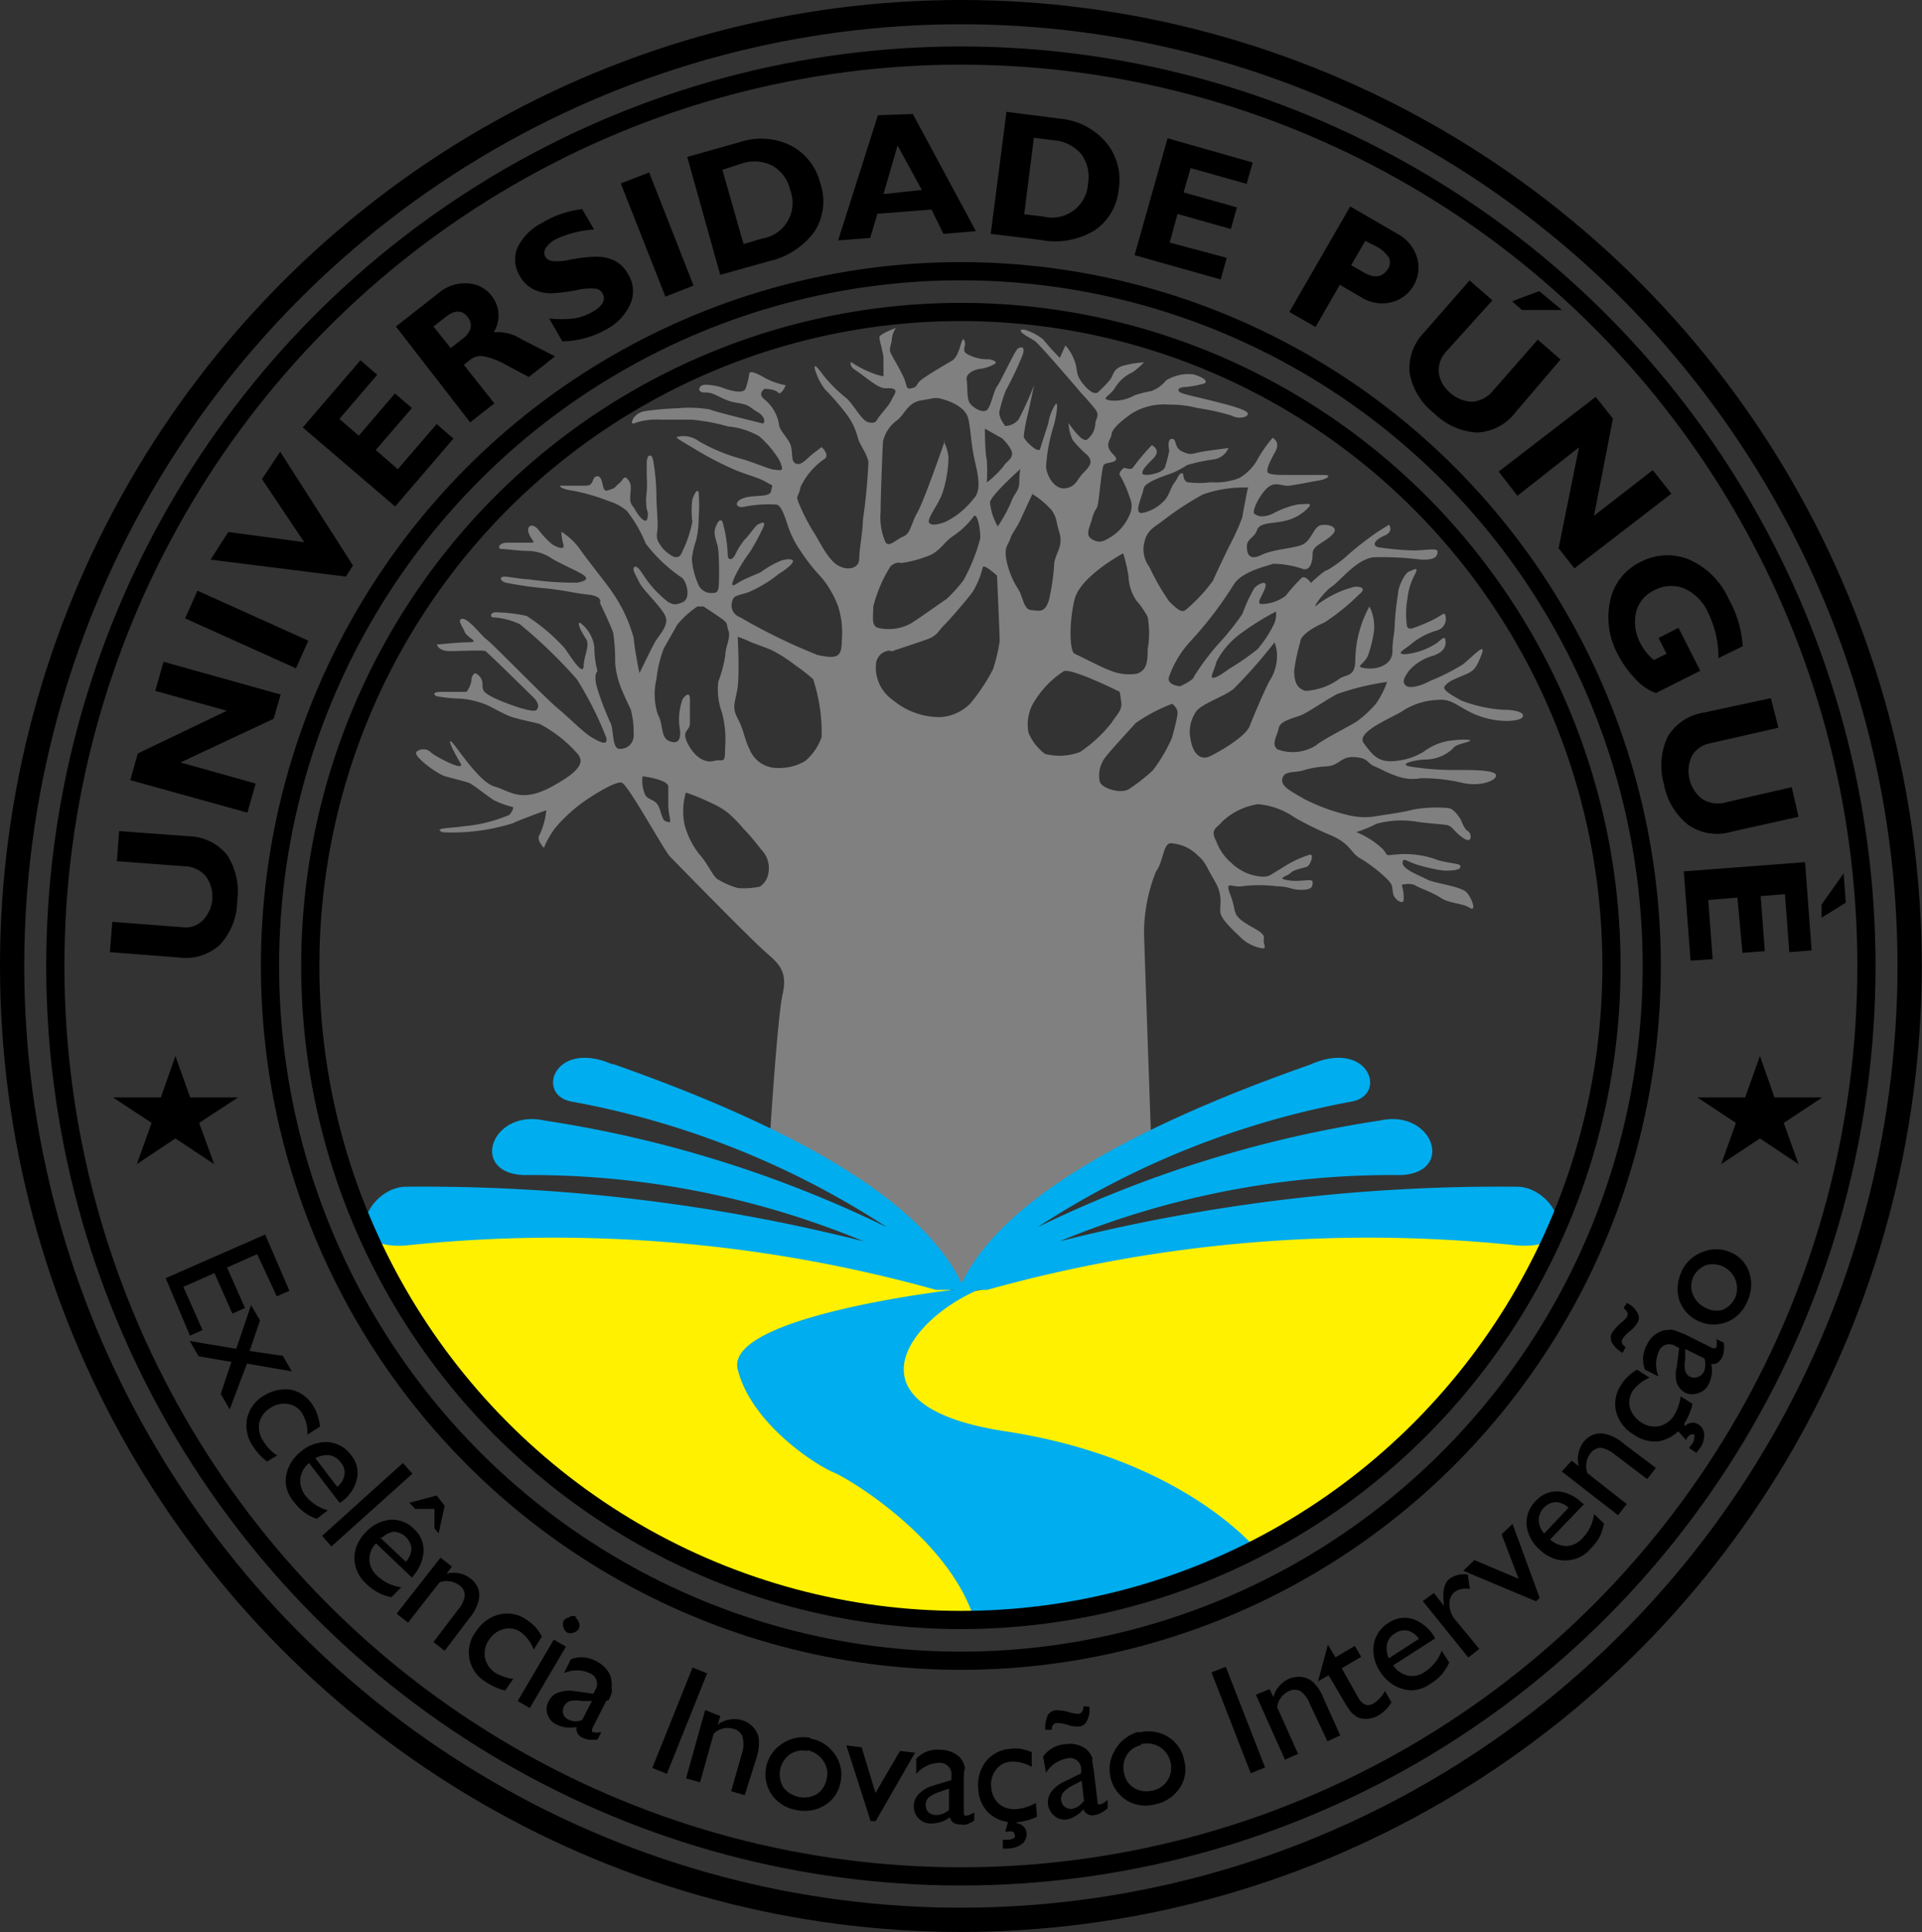 <svg xmlns="http://www.w3.org/2000/svg" viewBox="0 0 79.23 79.65"><rect x="0" y="0" width="79.23" height="79.65" fill="#333333" stroke="none"/><title>UNIVERSIDADE DE PUNGUE</title><g id="eaccd32f-c051-4acc-9fd6-bf0ad008c88a" data-name="Layer 2"><g id="b6680b29-8d5e-447d-9ac4-de7db70de806" data-name="Layer 1"><path d="M15.08,50.72,18.5,50,32,50.94l7,1.87.62.27,1.23-.25,9.19-2.41,14.18,0a26.76,26.76,0,0,1-49.18.26Z" style="fill:#fff100;fill-rule:evenodd"/><path d="M15.08,50.72,18.5,50,32,50.94l7,1.87.62.27,1.23-.25,9.19-2.41,14.18,0a26.76,26.76,0,0,1-49.18.26Z" style="fill:none;stroke:#231f20;stroke-miterlimit:2.613;stroke-width:0.5px"/><path d="M26.49,32s1.06.13,1.06.43v.76c0,.42.17.76,0,.7s-.19,0-.34-.49-.41-.36-.6-.61a1.36,1.36,0,0,1-.12-.79m1.78.68A2.76,2.76,0,0,0,28.22,34a3.4,3.4,0,0,0,.62,1.23c.3.32.53.85.72,1a3.27,3.27,0,0,0,.87.38,3.33,3.33,0,0,0,.89-.06.79.79,0,0,0,.34-.49,1.09,1.09,0,0,0-.3-1.06,9.33,9.33,0,0,0-.74-.87A5.46,5.46,0,0,0,30,33.5a3.41,3.41,0,0,0-.75-.43A8.44,8.44,0,0,0,28.27,32.67ZM28.75,25a3.9,3.9,0,0,0-.84.76c-.15.28-.45.79-.56,1A5.2,5.2,0,0,0,27.06,28a2.7,2.7,0,0,0,.06,1.46c.23.4.11.93.45,1.08s.51,0,.46-.45a2.45,2.45,0,0,1,.11-1.27c.17-.23.3-.27.3,0s0,.68,0,1-.36.28-.1.81.68.84,1.08.74.47.17.47-.53a4.31,4.31,0,0,0-.13-1.47,2.75,2.75,0,0,1-.15-1.27A5.18,5.18,0,0,0,29.9,27c0-.32.23-.72.13-1s0-.29-.26-.48S29,25,29,25Zm1.66,1.21s.08,1.48,0,2.1-.27.8,0,1.31.25.78.49,1.27a1.22,1.22,0,0,0,1,.76,2.16,2.16,0,0,0,1.28-.27,2.24,2.24,0,0,0,.69-1A7.09,7.09,0,0,0,33.52,28a6.13,6.13,0,0,0-.7-.55,6.78,6.78,0,0,0-.91-.6c-.34-.17-.76-.29-1-.4A4.58,4.58,0,0,0,30.41,26.25Zm6.31.61a.6.6,0,0,0-.61.55,1.63,1.63,0,0,0,.7,1.49,3,3,0,0,0,2,.7A1.92,1.92,0,0,0,40,29a8.07,8.07,0,0,0,.93-1.4,6.71,6.71,0,0,0,.28-1.18c0-.24-.11-2.69-.11-2.69s-.55-.51-.59-.34a3.49,3.49,0,0,1-.41,1c-.21.3-1,1.21-1.2,1.4s-.26.41-.64.55S36.72,26.86,36.72,26.86Zm0-3.49A5.72,5.72,0,0,0,36,25c0,.43-.1.83.23.89a1.92,1.92,0,0,0,1.32-.19c.4-.25,1.21-.84,1.46-1a5.91,5.91,0,0,0,.7-.77,7.39,7.39,0,0,0,.7-1.74c0-.5-.15-1.1-.28-.89a3.48,3.48,0,0,1-.89.83c-.4.3-.53.66-1.1.83a4.4,4.4,0,0,1-1,.25C36.91,23.13,36.68,23.37,36.68,23.37Zm2.23-5.16s-.85,2.46-1.13,2.95-.27.87-.59,1-.64.53-.76.15a2.51,2.51,0,0,1-.17-1.15c0-.59.08-2.65.1-2.92a1.48,1.48,0,0,1,.6-.89c.31-.26.42-.72,1-.81s.55-.15,1,0,.82.4.91.74.12,1,.23,1.55.38,1.38,0,1.76A3.34,3.34,0,0,1,39,21.5c-.4.17-.79.19-.7-.09s.38-.63.55-1.08a5.09,5.09,0,0,0,.25-1.48A1.84,1.84,0,0,0,38.91,18.21Zm1.65-.5s0,1,.08,1.29a8,8,0,0,1,0,.93,4.29,4.29,0,0,0,.68-.66c.12-.21.36-.29.36-.53s-.41-.63-.41-.63Zm1.5,1.63s-1.22,1.08-1.29,1.4a2.42,2.42,0,0,0,.32,1,6.1,6.1,0,0,0,.55-1c.13-.38.32-.43.34-.81A2.93,2.93,0,0,1,42.06,19.34Zm.49,1s-.36.76-.51,1.1-.36.57-.44.82-.23.3-.17.77a3.49,3.49,0,0,0,.51,1.31c.19.28.21.83.53.85s.57.15.74-.45a9.18,9.18,0,0,0,.21-1.5c.06-.4.38-.7.21-1.25s-.08-.55-.31-.91A3.74,3.74,0,0,0,42.55,20.36Zm8.88-.2a5.1,5.1,0,0,0-1.88.28,12.8,12.8,0,0,0-1.7,1.12c-.3.22-.59.36-.7.79a1.21,1.21,0,0,0,.19,1.08,9.29,9.29,0,0,0,.83,1.44c.34.32.51.47.68.32A6.63,6.63,0,0,0,50,23.94c.15-.34.51-1.1.68-1.44a9.75,9.75,0,0,0,.53-1.17C51.26,21,51.43,20.16,51.43,20.16ZM46.3,22.81s-1.76.94-2,1.89-.21,2.16,0,2.25,1.25.63,1.44.68a2,2,0,0,0,1.13.14c.42-.14.44-.53.44-1a3.9,3.9,0,0,0,0-1.34,3.63,3.63,0,0,0-.47-.68,1.87,1.87,0,0,1-.32-1A6.56,6.56,0,0,0,46.3,22.81Zm-.14,5.71s-2-1-2.31-.85a3.92,3.92,0,0,0-1.3,1.4,1.79,1.79,0,0,0-.15,1.14,2.1,2.1,0,0,0,.68.87A2.42,2.42,0,0,0,44.52,31a5.61,5.61,0,0,0,1.32-1.23c.15-.27.44-.48.38-.84Zm2.14.5a6.89,6.89,0,0,0-1.49.79c-.23.27-1.14,1.23-1.31,1.5a1.24,1.24,0,0,0-.17.89c.06.3.85.53,1.19.34a7.52,7.52,0,0,0,1-.78,6.33,6.33,0,0,0,.79-1.34s.21-.74.23-1S48.3,29,48.3,29Zm4.3-3.81a10.75,10.75,0,0,0-1.46.91,3.32,3.32,0,0,0-1,1.17c-.08.36-.29.65-.13.65s.49-.25.68-.38a10.24,10.24,0,0,0,1.15-.8,4.87,4.87,0,0,0,.7-1.08A1.07,1.07,0,0,0,52.6,25.21Zm-.06,1.27a21,21,0,0,1-1.68,1.91c-.44.36-1.4.63-1.59,1a1.47,1.47,0,0,0-.19,1.1c.09.53.38.89.81.68s1.46-.81,1.63-1.25.57-1.38.8-1.83a1.87,1.87,0,0,0,.32-1A1.48,1.48,0,0,0,52.54,26.48Zm4.64,1.63a10.47,10.47,0,0,0-2.08.51c-.51.28-1.14.72-1.44.85s-.89.23-.95.55-.32.66-.05.87a1.8,1.8,0,0,0,1.57-.15c.32-.27,1.25-.72,1.7-1a4.73,4.73,0,0,0,.8-.74A3.81,3.81,0,0,0,57.18,28.11ZM31.75,46.67s.3-4.75.51-5.68-.12-1.24-.71-1.75-3.67-3.66-3.93-3.93-1.74-3-2-3.05-1.11.48-1.49.74a6.39,6.39,0,0,0-1.25,1.14,3.85,3.85,0,0,0-.46.81s-.34-.34-.17-.55a3.1,3.1,0,0,0,.27-1s-1.19.43-1.36.53a8.4,8.4,0,0,1-2.9.38c-.49-.19.42-.17.85-.25A6.06,6.06,0,0,0,21,33.59c.19-.23.15-.32.15-.32a3.65,3.65,0,0,1-.8-.29c-.24-.15-.85-.64-1-.7s-.68-.19-1-.28-1.32-.82-1.19-1a.44.44,0,0,1,.59,0c.07.12,1.47.87,1.23.46s-.55-1-.38-.89,1.12,1.66,1.78,1.85,1.1.7,2.38,0,1.33-1.06,1-1.4a5.43,5.43,0,0,0-1.52-1.18c-.44-.11-.81-.18-1.13-.28s-.88-.44-1.07-.51A3.56,3.56,0,0,0,19,28.8a6.06,6.06,0,0,1-1-.1c-.13-.05-.19-.19.23-.18l1,0a1.06,1.06,0,0,0,.2-.44c0-.17.09-.38.22-.3a.5.5,0,0,1,.24.46c0,.24.07.3.34.46s1.71.73,1.88.57,0-.4-.1-.5-1.91-1.88-2-1.93-1,0-1.47,0-.53-.27-.53-.27.92-.09,1.17-.09.45,0,.28-.13-.28-.21-.32-.34-.34-.5-.07-.5.81.74,1,.86,2.38,2.38,2.91,2.82,1.06,1,1.42,1.21.67.36.59,0A14.39,14.39,0,0,0,23.78,28a20.31,20.31,0,0,0-2.35-2.27,3,3,0,0,0-1.1-.28c-.13,0-.13-.21.1-.21a6.6,6.6,0,0,1,1.28.15,7.93,7.93,0,0,1,1.56,1.32c.26.36.77,1.2.79.74s.27-.85.1-1.11-.4-.67-.25-.67a1.48,1.48,0,0,1,.59,1,4,4,0,0,0,.13,1s-.19.13,0,.74a12.54,12.54,0,0,0,.53,1.38c.15.23.05,1.08.38,1.08a.55.55,0,0,0,.58-.61A3.57,3.57,0,0,0,26,29.24c-.11-.22-.34-.72-.4-.89a3.45,3.45,0,0,1-.24-1,8.38,8.38,0,0,0-.08-1.25c-.06-.23-.55-1.25-.55-1.25s.15-.27-.49-.34-.7-.13-1.67-.25a14.8,14.8,0,0,1-1.72-.24c-.26-.08-.26-.25-.06-.25s.72.11,1,.11a13.22,13.22,0,0,0,2,.14c.43-.08.45-.19.24-.33s-1-.49-1.27-.66a1.82,1.82,0,0,0-1-.32c-.4,0-.89-.08-1.08-.08s-.13-.26.23-.26h1c.19,0,0-.1-.11-.38s.11-.47.38-.17a4,4,0,0,0,.57.61c.2.13.56.28.47,0a2.34,2.34,0,0,1-.08-.51,2.74,2.74,0,0,1,.74.68c.29.43,1.21,1.57,1.35,1.8a6.05,6.05,0,0,1,.89,1.89c.05.57.24,1.46.24,1.46s.44-.91.61-1.23.64-.74.45-1.14S26.5,24.32,26.35,24s-.32-.55-.19-.63.34.32.51.55a4.54,4.54,0,0,0,.89.91c.17.06.21.15.57,0s.19-.81,0-1a6.35,6.35,0,0,1-1.51-1.42,5.53,5.53,0,0,0-.78-1.35,2,2,0,0,0-.74-.4,8.22,8.22,0,0,0-1.47-.43c-.57-.08-.55-.21-.55-.21s.83,0,1.06,0,.26-.11.32-.26.29-.25.37.16.16.31.36.25.17-.12.33-.24.19-.37.36-.17.12.36.1.7.09.35.21.57.38.53.47.41a.55.55,0,0,0,0-.45,2.41,2.41,0,0,1,0-.71,4.44,4.44,0,0,0,0-.63c0-.23,0-.46,0-.59s.05-.28.12-.28.12,0,.17.35a9.1,9.1,0,0,1,.11,1.29c0,.39.05.9.05,1.24s-.11.48.08.76a1.25,1.25,0,0,0,.4.42c.18.15.43.22.53-.09a4.9,4.9,0,0,0,.42-1.24,3.44,3.44,0,0,1,0-.91c.07-.23.21-.48.26-.3a6.85,6.85,0,0,1,0,1.06,3.69,3.69,0,0,1-.11.93,3.72,3.72,0,0,0-.17.74,3,3,0,0,0,.24,1,.59.59,0,0,0,.66.41c.21,0,.21-.2.22-.55s0-1.19-.06-1.4-.17-.5-.1-.7.18-.45.3-.29A5.72,5.72,0,0,1,30,22.88c0,.19.15.26.3,0a3,3,0,0,1,.4-.64c.16-.14.45-.59.56-.63s.3-.16.22.09a8.81,8.81,0,0,1-.57,1.06,6.74,6.74,0,0,0-.54.85c-.17.34-.31.66,0,.45s.77-.36,1-.48a4,4,0,0,1,.83-.47c.32-.1.54-.06.48.06s-.23.27-.58.49a5.23,5.23,0,0,1-1.24.75c-.51.17-.63.12-.69.43a.51.51,0,0,0,.33.6A24,24,0,0,0,33.7,27c.81.17,1,.1,1-.6A3.49,3.49,0,0,0,34.55,25a4,4,0,0,0-.7-1.21A7.59,7.59,0,0,1,33,22.71a4,4,0,0,1-.53-1.06c-.14-.43-.27-.81-.46-.85a5,5,0,0,0-1.32.09c-.4.08-.44-.24,0-.37s1.06,0,1.1-.29.15-.15-.21-.36-.91-.32-1.44-.57a13.87,13.87,0,0,1-1.5-.79c-.62-.38-.87-.49-.68-.51a1.05,1.05,0,0,1,.85.19,7.45,7.45,0,0,0,1.8.74c.34.09,1.16.43,1.29.43s.34.08.34-.06a1.22,1.22,0,0,0-.23-.51,4,4,0,0,0-.72-.81,3.12,3.12,0,0,0-1.28-.4,8.06,8.06,0,0,0-1.5-.28c-.7,0-.74,0-1.29,0a2.69,2.69,0,0,0-1.08.15c-.2.08-.05-.38.38-.49a11.16,11.16,0,0,1,1.42-.13,5,5,0,0,1,1.33.05c.13.08,2,.53,2.14.57s.17-.26-.19-.47-.29-.29-.87-.38-.89-.44-1.27-.42-.3-.32,0-.32a2.34,2.34,0,0,1,.83.17c.4.13.74.17.82,0a2.69,2.69,0,0,0,.15-.59c0-.17.21-.11.62.12a2.88,2.88,0,0,0,.89.32s-.19.45-.32.3-.55-.15-.55-.15-.32.19,0,.44a1.68,1.68,0,0,1,.59,1c0,.28.4.59.49.91s0,.62.19.72.36-.08.55-.25.53-.42.53-.42.34.31.13.48A2.9,2.9,0,0,0,33,20.08c-.08.44-.21.3-.08.64a8,8,0,0,0,.61,1.2c.24.36.58,1.13,1,1.38s.89.13.89-.27.15-1.13.15-1.59a23.91,23.91,0,0,0,.23-2.4c-.08-.38-.34-.66-.44-1a2.69,2.69,0,0,0-.49-1c-.27-.36-.66-.79-.87-1a2.53,2.53,0,0,1-.42-.87c0-.19.13,0,.44.4a6.46,6.46,0,0,0,.85.83c.28.21.64.93.91,1s.32,0,.41-.15.44-.51.55-.74.29-.43.06-.49-.34.08-.74-.19-.55-.41-.81-.58-.17-.33-.17-.33a3.68,3.68,0,0,0,.79.42,2.14,2.14,0,0,0,.55.17v-.74c0-.19-.17-.74-.17-.87s.68-.38.68-.38a1,1,0,0,0-.17.51c-.07.38-.13.36,0,.61s.25.42.46.85.09.59.38.51.09-.15.47-.41.81-.51,1.17-.72.38-1.08.51-.84-.2.44.21.61a1.66,1.66,0,0,0,.76.17c.17,0,.47.11.25.21a1.55,1.55,0,0,1-.61.19c-.4.09-.55.28-.51.47s0,.72.11.91.48.42.68.34.31-.81.46-1,.74-1.5.87-1.57.3-.08.19.26a13.8,13.8,0,0,1-.7,1.48,6,6,0,0,0-.25.81c-.09.27.23.65.23.65a.73.73,0,0,0,.55-.27,13.56,13.56,0,0,0,.64-1.42l-.24,1.12a7.62,7.62,0,0,0-.19,1c0,.15.62.74.68.51s.28-.85.34-1.08a2,2,0,0,1,.3-.77c.13-.1,0,.64-.09.92a7.08,7.08,0,0,0-.31,1.69c.06.45.4.93.8.87s.47-.32.66-.55.57-.47.25-.81a4.76,4.76,0,0,1-.61-.63,1.77,1.77,0,0,1-.17-.7s.55.83.76.68a.86.86,0,0,0,.34-.62c0-.25.21-.36,0-.63s-.59-.68-.59-.68-1.7-2-1.91-2.14-.68-.36-.55-.45.84.28.95.45a8.73,8.73,0,0,0,.64.7l.23-.51a1.93,1.93,0,0,1,.44.85c.07.42.07.4.17.57s.51.68.73.51a5.15,5.15,0,0,0,.46-.47c.21-.21.11-.51.64-.64a4.08,4.08,0,0,1,.8-.12,4.3,4.3,0,0,1-.46.4,1.64,1.64,0,0,0-.72.62c-.22.38-.66.48-.2.55a1.68,1.68,0,0,0,1-.22,5.63,5.63,0,0,1,.68-.17,1.4,1.4,0,0,0,.61-.44,1.78,1.78,0,0,1,1.11-.25c.46.12.63.31.46.38a4.21,4.21,0,0,1-.85.15c-.17,0-.38.16,0,.27s.7.17,1.21.3,1.46.36,1.44.53-.44.21-.65.08a9,9,0,0,0-1.43-.32,4.39,4.39,0,0,0-1.18-.14,2.5,2.5,0,0,0-1.55.38c-.47.34-.78.61-.81.85s-.33.42.07.82-.32.28-.4.45-.19,1.46-.24,1.65-.12.15-.23.55-.3.68,0,.85.44.11.8-.11a2,2,0,0,0,.75-.91.82.82,0,0,0,0-.7,4.44,4.44,0,0,0-.4-.91c-.09-.13.17-.32.17-.32s.29.11.36,0a9.66,9.66,0,0,1,.78-.93s.42.19.06.55-.48.51-.44.63.85,0,.93-.29a6.32,6.32,0,0,0,.17-.66s-.11-.49.11-.49.06.36.44.53.38.07.81,0,1.08-.15,1.08-.15a.78.78,0,0,1-.62.47,7.06,7.06,0,0,0-1.08.23,4.16,4.16,0,0,1-.55.3c-.25.11-1.21.38-1.25.68s-.42,1-.08,1a1.65,1.65,0,0,0,.89-.47c.23-.19.31-.59.46-.78s.17-.36.3-.39,0,.28.25.37a3.55,3.55,0,0,0,.94,0,2.72,2.72,0,0,0,1.18-.17,2,2,0,0,0,.79-.83,5.48,5.48,0,0,1,.59-.83s.34.15.11.57-.36.7-.32.83.42.13,1,.13h1.31c.38,0,.15.17-.21.23s-.89.17-1.19.21-.57-.19-.89.07-.7,1-.55,1.1.34.15.72,0a3.69,3.69,0,0,1,1.08-.4c.32,0,.62-.09.41.14a1.91,1.91,0,0,1-1,.55c-.49.11-1,.05-1.11.37s-.42.36-.42.67.09.6.59.36,1.32-.27,1.68-.42.47-.66.7-.78.91,0,.55.36-.81.44-.81.78-.1.7-.38.64a3.93,3.93,0,0,0-1.25-.22c-.21.09-1.29.3-1.63.87a15.62,15.62,0,0,1-1.78,2.33,4.23,4.23,0,0,0-.87,1.43c-.15.38.45.42.45.42s.57-.26.57-.4a9.8,9.8,0,0,1,1-1.34,10.45,10.45,0,0,0,1-1.25,6.14,6.14,0,0,1,.49-1.06c.17-.19.57-.36.44,0s-.38.64-.15.66a1.68,1.68,0,0,0,1-.34,7.51,7.51,0,0,1,.66-.74c.17-.11.38.21.38.21s.55-.53.68-.53a5.26,5.26,0,0,0,.93-.7,14.22,14.22,0,0,1,1.16-.89l.45-.28s.21.28-.19.45-.57.44-.19.49a12,12,0,0,0,1.38.12c.53,0,1-.12,1,.05s-.08.4-.85.31a12.53,12.53,0,0,0-1.71-.08c-.72,0-1.47,1-1.8,1.21s-.94,1.08-.56.72a4.33,4.33,0,0,1,1.38-.68c.24-.09.68,0,.32.27a9.12,9.12,0,0,1-1.44,1.17c-.4.17-1,.51-1,.81a7.31,7.31,0,0,0-.25,1.18c0,.43.1.74.48.83a2.62,2.62,0,0,0,1.4-.51c.3-.19.64-.06.64-.78A4.74,4.74,0,0,1,56.45,25a1.81,1.81,0,0,1,.19,1,5,5,0,0,1-.24,1c-.14.4-.63.49-.08.55s1.08-.19,1.08-.7.09-.72.09-1.06a12.25,12.25,0,0,1,.14-1.31c0-.28.28-.87.47-.93s.4-.22.23.12a2.71,2.71,0,0,0-.31,1A3.57,3.57,0,0,0,58,25.82c.09.15.15.13.79-.14s.74-.47.78-.34a.49.49,0,0,1-.34.65,3,3,0,0,0-1,.51c-.28.26-.74.45-.32.47a2.88,2.88,0,0,0,1.19-.38c.25-.13.44-.43.48-.22s0,.49-.5.66a2.07,2.07,0,0,0-1,.62c-.19.27-.3.46-.13.61s.66,0,1-.19a8.54,8.54,0,0,0,1.35-.68c.36-.27,1-1,.77-.4s-.32.68-.79.87-.57.25-.72.42.43.45.68.6a5.83,5.83,0,0,0,1.74.38c.47,0,.85.1.8.27s-.57.22-1,.17a3.43,3.43,0,0,1-1.32-.42c-.48-.26-.7-.47-1.18-.43a2.89,2.89,0,0,0-1.42.43c-.36.27-2,.87-1.64,1.36s.58.74,1.11.74A2.74,2.74,0,0,0,58.67,31a2.39,2.39,0,0,1,1-.45c.48-.08,1.06-.08.91,0s-.59.13-.7.32a1.68,1.68,0,0,1-1.1.44c-.41,0-1.25.2-.58.3a11.41,11.41,0,0,0,1.89.13c.62,0,1.46,0,1.57.19s-.55.53-1.38.34a7.35,7.35,0,0,0-1.71-.19,1.9,1.9,0,0,1-1-.09c-.53-.19-.59-.27-.91-.4s-.23-.34-.81-.38-.63.34-1.14.38a4,4,0,0,0-1,.17c-.36.11-.78,0-.85.34s.43.55.89.83a7.94,7.94,0,0,0,1.74.65,2.89,2.89,0,0,0,1.08.09c.4-.07,1.23-.17,1.7-.3a5.5,5.5,0,0,1,1.42-.06c.25,0,.53.48.53.48s.15.41.29.47.22.55-.17.3-.46-.51-.7-.55-.78-.07-1.2-.13a3.86,3.86,0,0,0-1.7.08,4.88,4.88,0,0,1-.83.34A3.55,3.55,0,0,1,57,35c.29.34,0,.25.76.21a3.83,3.83,0,0,1,1.55.26c.72.17.91.12.89.27s-.45.15-.66.15a6.13,6.13,0,0,1-1-.21c-.51-.13-.72-.38-.72-.11s.68.51,1,.68,1.42.28,1.65.55.4.81.11.62-.83-.17-1.19-.41-.89-.4-1.08-.53a.85.85,0,0,0-.53,0,1.58,1.58,0,0,1,.08.62c0,.21-.4,0-.44-.3s0-.34-.34-.66a6.28,6.28,0,0,0-1.08-.8c-.34-.24-.36-.56-1.1-.89a13.7,13.7,0,0,1-1.53-.75,3.11,3.11,0,0,0-1.51-.55,2.76,2.76,0,0,0-1.48.72c-.21.26-.51.32-.25.79a2.17,2.17,0,0,0,.65.93,2,2,0,0,0,1.28.55c.29,0,.33-.1.76-.34A4.44,4.44,0,0,1,54,35.23c.19,0,0,.43-.11.49s-.53.11-.68.26-.63.23-.1.31,1-.1,1,.07,0,.32-.46.32-.43-.13-1.06-.15a5.71,5.71,0,0,0-1.36,0c-.44.08-.76-.28-.51.36s.07.78.53,1.1.89.44.85.7.15.42-.08.4a1.66,1.66,0,0,1-.85-.42c-.21-.21-.77-.7-.85-1s.15-.68-.25-1.36-.36-.76-.73-1.08a1.7,1.7,0,0,0-1.08-.47c-.31,0-.31.79-.61,1.17a6.9,6.9,0,0,0-.49,2.46c0,.34.31,9.06.31,9.06l-.52.5L42,51l-.76,1.49-1,.59L39,52.81s-1.44-2.12-1.52-2.38A34.23,34.23,0,0,0,34,48.27l-2.34-1.18Z" style="fill:gray;fill-rule:evenodd"/><path d="M39.3,53.17s-9.44,1.08-8.89,3.28,3.14,3.9,3.94,4.24,4.82,2.83,5.82,6.09a26.61,26.61,0,0,0,11.62-2.93C51.08,63.07,48,60,41.43,59c-7.54-1.15-3.18-5.52,0-6.19l-.72,0L40,53l-.14-.09Z" style="fill:#00adee;fill-rule:evenodd"/><path d="M54,43.89c2.41-1.08,3.23,1.24,1.72,1.52a35.34,35.34,0,0,0-12.95,5.18,48.9,48.9,0,0,1,14.12-4.4c2.18-.48,3.1,2.15.86,2.25a35.76,35.76,0,0,0-14.07,2.73,74.14,74.14,0,0,1,18.86-2.25c1.54,0,2.86,2.63,0,2.42a58.56,58.56,0,0,0-21.84,1.83l-1.18,0C40.9,49.87,45.8,46.77,54,43.89" style="fill:#00adee;fill-rule:evenodd"/><path d="M25.28,43.89c-2.41-1.08-3.23,1.24-1.72,1.52a35.34,35.34,0,0,1,13,5.18,48.9,48.9,0,0,0-14.12-4.4c-2.18-.48-3.1,2.15-.86,2.25A35.76,35.76,0,0,1,35.6,51.17a74.14,74.14,0,0,0-18.86-2.25c-1.54,0-2.86,2.63,0,2.42a58.56,58.56,0,0,1,21.84,1.83l1.18,0c-1.41-3.34-6.31-6.44-14.52-9.32" style="fill:#00adee;fill-rule:evenodd"/><ellipse cx="39.61" cy="39.82" rx="26.82" ry="26.96" style="fill:none;stroke:#000;stroke-miterlimit:2.613;stroke-width:0.75px"/><ellipse cx="39.61" cy="39.82" rx="28.48" ry="28.64" style="fill:none;stroke:#000;stroke-miterlimit:2.613;stroke-width:0.75px"/><ellipse cx="39.61" cy="39.82" rx="37.33" ry="37.53" style="fill:none;stroke:#000;stroke-miterlimit:2.613;stroke-width:0.75px"/><ellipse cx="39.61" cy="39.82" rx="39.11" ry="39.32" style="fill:none;stroke:#000;stroke-miterlimit:2.613"/><polygon points="7.23 43.53 7.84 45.24 9.81 45.24 8.21 46.29 8.83 47.99 7.23 46.93 5.64 47.99 6.25 46.29 4.66 45.24 6.63 45.24 7.23 43.53" style="fill-rule:evenodd"/><polygon points="72.55 43.53 73.15 45.24 75.12 45.24 73.53 46.29 74.14 47.99 72.55 46.93 70.95 47.99 71.56 46.29 69.97 45.24 71.94 45.24 72.55 43.53" style="fill-rule:evenodd"/><path d="M41.49,4.61l2.19.28a2.82,2.82,0,0,1,1.93,1,2.39,2.39,0,0,1,.51,1.89,2.3,2.3,0,0,1-1,1.72,3.15,3.15,0,0,1-2.23.39l-2.05-.25Zm1.13,1.07-.4,3.15.81.1a1.48,1.48,0,0,0,1.82-1.37,1.57,1.57,0,0,0-.28-1.21,1.67,1.67,0,0,0-1.16-.57Z"/><path d="M37.63,4.7l2.6,4.83-1.34.11-.49-1-2.23.17-.3,1-1.32.1,1.64-5.16ZM38,7.83,37,6l-.58,2Z"/><path d="M50.57,10.63l-.25.89-3.55-1,1.36-4.82,3.51,1-.25.88-2.31-.65-.29,1,2.2.62-.25.89-2.2-.62L48.22,10Z"/><path d="M28.33,6.47l2.13-.6A2.78,2.78,0,0,1,32.6,6a2.38,2.38,0,0,1,1.21,1.54,2.3,2.3,0,0,1-.23,2,3.18,3.18,0,0,1-1.89,1.23l-2,.56ZM29.78,7l.87,3.06.78-.23a1.48,1.48,0,0,0,1.14-2,1.52,1.52,0,0,0-.73-1,1.65,1.65,0,0,0-1.29-.08Z"/><path d="M26.76,7.11l1.83,4.66-1.16.46L25.59,7.56Z"/><path d="M55.66,8.51l1.93,1.12a1.68,1.68,0,0,1,.83,1,1.48,1.48,0,0,1-1.06,1.83,1.61,1.61,0,0,1-1.27-.22l-.86-.5-1,1.74-1.08-.62Zm.62,1.42-.58,1,.5.29c.45.26.77.22,1-.11a.49.49,0,0,0,.05-.5,1.51,1.51,0,0,0-.55-.47Z"/><path d="M24,8.62l.49.84a4.46,4.46,0,0,0-1.6.41,1.12,1.12,0,0,0-.4.37.34.34,0,0,0,0,.36.37.37,0,0,0,.27.16,2.36,2.36,0,0,0,.77-.06,7.31,7.31,0,0,1,1-.12,1.81,1.81,0,0,1,.75.14,1.3,1.3,0,0,1,.61.58,1.32,1.32,0,0,1,.1,1.22,2.2,2.2,0,0,1-1,1.06,3.79,3.79,0,0,1-1.81.49l-.54-.94a4.75,4.75,0,0,0,1,0,2.14,2.14,0,0,0,.79-.28c.42-.24.56-.5.4-.77a.39.39,0,0,0-.28-.18,2.41,2.41,0,0,0-.78.06,7.6,7.6,0,0,1-1,.13,1.72,1.72,0,0,1-.73-.14,1.3,1.3,0,0,1-.62-.59,1.27,1.27,0,0,1-.08-1.17,2.28,2.28,0,0,1,1-1A4.16,4.16,0,0,1,24,8.62Z"/><path d="M63.39,14l.94.82L62.47,17a2.1,2.1,0,0,1-1.59.83,2.76,2.76,0,0,1-1.77-.8,2.72,2.72,0,0,1-1-1.64,2.11,2.11,0,0,1,.59-1.68l1.88-2.15.94.82L59.61,14.5a1.12,1.12,0,0,0-.3.86,1.29,1.29,0,0,0,.47.83,1.39,1.39,0,0,0,.91.37,1.23,1.23,0,0,0,.87-.47Zm1-1.22H62.74l-.41-.36L63.45,12Z"/><path d="M16.32,13.46l1.76-1.38a1.69,1.69,0,0,1,1.19-.4,1.32,1.32,0,0,1,1,.52,1.3,1.3,0,0,1,.08,1.5,1.77,1.77,0,0,1,1.14.28l1.39.71-1.08.85-.91-.48a3,3,0,0,0-1-.38.7.7,0,0,0-.48.13l-.29.23,1.26,1.59-1,.78Zm1.55,0,.71.89.52-.41a.83.83,0,0,0,.3-.42.54.54,0,0,0-.12-.45c-.23-.3-.54-.3-.91,0Z"/><path d="M68.9,20.35l-4,3.08-.65-.83.84-4.16-2.54,2-.77-1,4-3.08.71.9-.78,4,2.42-1.88Z"/><path d="M18,17.48l.69.6-2.4,2.8-3.81-3.26,2.38-2.77.69.6-1.56,1.82.8.69,1.49-1.74.7.6-1.49,1.73.91.79Z"/><path d="M71.84,26.64l-1,.49a4.2,4.2,0,0,0-.43-1.88,1.94,1.94,0,0,0-1-1,1.48,1.48,0,0,0-1.23.09,1.35,1.35,0,0,0-.74.91,1.86,1.86,0,0,0,.2,1.3,2.12,2.12,0,0,0,.54.66l.52-.26-.33-.65.82-.42.9,1.77-1.83.92a2.06,2.06,0,0,1-.84-.58,4.16,4.16,0,0,1-.72-1,3.2,3.2,0,0,1-.32-2.25,2.29,2.29,0,0,1,1.26-1.58,2.36,2.36,0,0,1,2-.09,3.19,3.19,0,0,1,1.62,1.62A4.53,4.53,0,0,1,71.84,26.64Z"/><path d="M11.55,18.62l3,4.69-.29.46-5.58-.7.73-1.14,3.13.42-1.74-2.6Z"/><path d="M8.14,24.35l4.57,2.06-.51,1.14L7.63,25.49Z"/><path d="M73.86,32.45l.28,1.22-2.78.62A2.07,2.07,0,0,1,69.59,34a2.77,2.77,0,0,1-1-1.68,2.82,2.82,0,0,1,.15-1.94,2.1,2.1,0,0,1,1.47-1L73,28.78,73.31,30l-2.81.64a1.11,1.11,0,0,0-.75.51,1.46,1.46,0,0,0,.41,1.78,1.21,1.21,0,0,0,1,.14Z"/><path d="M6.74,27.28l4.83,1.35-.29,1-3.84,1.8,3.1.87-.34,1.2L5.37,32.16l.31-1.1L9.35,29.3,6.4,28.48Z"/><path d="M70.6,39.54l-.91.06-.28-3.68,5-.38.27,3.64-.92.07-.18-2.39-1,.08.17,2.27-.92.07L71.62,37l-1.2.1ZM76,36l.09,1.21-1,.62,0-.54Z"/><path d="M4.82,35.5l.09-1.24,2.84.21a2.11,2.11,0,0,1,1.61.77,2.77,2.77,0,0,1,.42,1.9,2.7,2.7,0,0,1-.71,1.8,2.07,2.07,0,0,1-1.69.53l-2.85-.22L4.63,38l2.87.22a1,1,0,0,0,.86-.28,1.42,1.42,0,0,0,.13-1.81,1.17,1.17,0,0,0-.89-.42Z"/><path d="M69.8,52.65a.87.87,0,0,0,0,.74,1,1,0,0,0,.53.53A.93.93,0,0,0,71,54a1,1,0,0,0,.54-.53,1,1,0,0,0-1.23-1.31,1,1,0,0,0-.54.54m-.47-.25a1.55,1.55,0,0,1,.86-.83,1.45,1.45,0,0,1,1.17,0,1.35,1.35,0,0,1,.78.84,1.61,1.61,0,0,1-.09,1.21,1.52,1.52,0,0,1-.84.83,1.51,1.51,0,0,1-1.95-.88A1.65,1.65,0,0,1,69.33,52.4Zm-2.24,1.26a.94.94,0,0,1,.45.43.38.38,0,0,1,0,.37,1.3,1.3,0,0,1-.33.37,1.25,1.25,0,0,0-.31.34.18.18,0,0,0,0,.16.39.39,0,0,0,.14.15l-.12.24a1.16,1.16,0,0,1-.45-.44.44.44,0,0,1,0-.37,2.16,2.16,0,0,1,.42-.46.87.87,0,0,0,.22-.24.22.22,0,0,0,0-.16.38.38,0,0,0-.15-.17ZM70.26,56l-.79-.39,0,.42a1.15,1.15,0,0,0,0,.48.4.4,0,0,0,.21.25.45.45,0,0,0,.32,0,.46.46,0,0,0,.24-.22A.79.79,0,0,0,70.26,56Zm-.81-1,1.12.56c.09.05.15,0,.18,0a.77.77,0,0,0,0-.36l.31.15a1.52,1.52,0,0,1,0,.36.67.67,0,0,1-.07.24q-.17.33-.45.27a1.23,1.23,0,0,1-.1.83.68.68,0,0,1-.41.37.71.71,0,0,1-.55,0,.77.77,0,0,1-.36-.41,1.28,1.28,0,0,1,0-.66l.1-.78-.14-.07a.46.46,0,0,0-.71.24,1.28,1.28,0,0,0,0,1l-.56-.28a1.19,1.19,0,0,1,.07-1,1.06,1.06,0,0,1,.57-.57.54.54,0,0,1,.27-.06.65.65,0,0,1,.28,0Zm0,3.79,0,0a.49.49,0,0,1,.29-.14.37.37,0,0,1,.27.07.48.48,0,0,1,.24.39.91.91,0,0,1-.19.61l-.13.17-.3-.2.12-.17a.4.4,0,0,0,.09-.27.13.13,0,0,0,0-.11.18.18,0,0,0-.14,0c-.06,0-.11.08-.18.17l0,.07L69.18,59a1.54,1.54,0,0,1-.78.41,1.46,1.46,0,0,1-1.06-.28,1.53,1.53,0,0,1-.72-.94,1.39,1.39,0,0,1,.22-1.12,1.44,1.44,0,0,1,.26-.32,2.19,2.19,0,0,1,.38-.29l.52.33a1.63,1.63,0,0,0-.69.54.88.88,0,0,0-.12.7,1.07,1.07,0,0,0,.46.6,1,1,0,0,0,.75.16,1,1,0,0,0,.63-.48,2,2,0,0,0,.25-.75l.49.31a2.47,2.47,0,0,1-.34.81Zm-4.66,1.42.29.23a1.18,1.18,0,0,1,.2-1,1,1,0,0,1,.43-.31.87.87,0,0,1,.53,0,1.72,1.72,0,0,1,.69.38l1.33,1-.36.46-1.32-1a1.24,1.24,0,0,0-.6-.29.55.55,0,0,0-.43.25.85.85,0,0,0-.11.8L67.06,62l-.36.46-2.32-1.8Zm-1.13,3,1-1.06a.85.85,0,0,0-.54-.23.76.76,0,0,0-.69.73A.92.92,0,0,0,63.62,63.18Zm1.67-1.24-1.43,1.49a1,1,0,0,0,.69.27.92.92,0,0,0,.64-.32,1.69,1.69,0,0,0,.48-1l.41.39a2.3,2.3,0,0,1-.18.56,2.25,2.25,0,0,1-.38.49,1.31,1.31,0,0,1-.69.43,1.48,1.48,0,0,1-.72,0,1.65,1.65,0,0,1-.69-.41,1.55,1.55,0,0,1-.53-1,1.28,1.28,0,0,1,.38-1,1.17,1.17,0,0,1,.94-.39,1.61,1.61,0,0,1,1,.51ZM61.9,63.25l.45-.43,1.12,3.05-.15.14-3-1.26.46-.44,1.82.77Zm-2.79,2.42.41.52v-.06c-.06-.53,0-.88.25-1.06a1,1,0,0,1,.74-.16l.08.59a.86.86,0,0,0-.62.12.62.62,0,0,0-.22.52,1,1,0,0,0,.23.62l1,1.21-.45.36L58.65,66Zm-1.86,2.69,1.24-.8a.78.78,0,0,0-.46-.34.67.67,0,0,0-.52.11.69.69,0,0,0-.33.43A1,1,0,0,0,57.25,68.36Zm1.91-.82-1.73,1.11a1,1,0,0,0,.6.42.9.9,0,0,0,.7-.15,1.77,1.77,0,0,0,.7-.87l.31.48a2.23,2.23,0,0,1-.31.5,2.19,2.19,0,0,1-.48.39,1.39,1.39,0,0,1-.77.26,1.52,1.52,0,0,1-.7-.2,1.71,1.71,0,0,1-.58-.56,1.59,1.59,0,0,1-.27-1.13,1.29,1.29,0,0,1,.61-.89,1.16,1.16,0,0,1,1-.16,1.68,1.68,0,0,1,.89.74Zm-4.82,1.74.4-1.48.31.52.8-.47.26.45-.8.47L56,70c.18.29.38.36.62.22a1.3,1.3,0,0,0,.47-.51l.27.46a1.52,1.52,0,0,1-.53.54,1,1,0,0,1-.7.13.6.6,0,0,1-.19-.06l-.2-.15a2.85,2.85,0,0,1-.31-.45l-.66-1.12-.44.25Zm-2,.35.15.33a1.17,1.17,0,0,1,.63-.75,1.06,1.06,0,0,1,.53-.08.87.87,0,0,1,.48.21,1.83,1.83,0,0,1,.43.67l.69,1.53-.53.24L54,70.25a1.18,1.18,0,0,0-.38-.53.52.52,0,0,0-.5,0,.83.83,0,0,0-.47.66l.86,1.92-.54.24-1.2-2.68Zm-2.4-.69.59-.23,1.62,4.15-.59.24Zm-2.89,3a.9.9,0,0,0-.61.42,1,1,0,0,0-.1.74.88.88,0,0,0,.42.61,1,1,0,0,0,.75.1.93.93,0,0,0,.62-.42A1,1,0,0,0,47.78,72,1,1,0,0,0,47,71.91Zm-.09-.52a1.54,1.54,0,0,1,1.18.17,1.45,1.45,0,0,1,.68,1,1.37,1.37,0,0,1-.2,1.13,1.59,1.59,0,0,1-1,.66,1.52,1.52,0,0,1-1.17-.16,1.52,1.52,0,0,1-.48-2.09A1.59,1.59,0,0,1,46.93,71.39Zm-2.06-1.07a.94.94,0,0,1-.11.62.37.37,0,0,1-.31.2,1.19,1.19,0,0,1-.48-.07,1.33,1.33,0,0,0-.46-.07.18.18,0,0,0-.13.08.25.25,0,0,0-.05.2l-.27,0a1.26,1.26,0,0,1,.11-.62.47.47,0,0,1,.32-.19,2,2,0,0,1,.62.1,1.3,1.3,0,0,0,.32.05.25.25,0,0,0,.14-.08.35.35,0,0,0,.06-.23Zm-.21,3.93-.1-.87-.37.19a1.22,1.22,0,0,0-.39.29.42.42,0,0,0-.09.31.43.43,0,0,0,.15.28.39.39,0,0,0,.32.08A.71.71,0,0,0,44.66,74.25ZM45.09,73l.15,1.24c0,.1,0,.15.11.14a.68.68,0,0,0,.31-.19l0,.35a1.52,1.52,0,0,1-.29.2.62.62,0,0,1-.24.08.39.39,0,0,1-.47-.24A1.23,1.23,0,0,1,44,75a.66.66,0,0,1-.53-.14.73.73,0,0,1-.27-.48.75.75,0,0,1,.14-.52,1.38,1.38,0,0,1,.52-.41l.71-.35,0-.15a.46.46,0,0,0-.59-.46,1.25,1.25,0,0,0-.86.59L43,72.41a1.22,1.22,0,0,1,.92-.51,1.12,1.12,0,0,1,.79.16.71.71,0,0,1,.2.19.85.85,0,0,1,.13.25C45,72.59,45.06,72.75,45.09,73Zm-3.17,2.16,0,0a.44.44,0,0,1,.28.14.42.42,0,0,1,.12.26.55.55,0,0,1-.16.43,1,1,0,0,1-.61.21.74.74,0,0,1-.21,0l0-.36h.21a.55.55,0,0,0,.28-.09.16.16,0,0,0,0-.11.19.19,0,0,0-.07-.13.41.41,0,0,0-.24,0h-.08l.11-.4a1.51,1.51,0,0,1-.79-.37,1.44,1.44,0,0,1-.43-1,1.55,1.55,0,0,1,.32-1.14,1.41,1.41,0,0,1,1-.51,1.92,1.92,0,0,1,.42,0,3.86,3.86,0,0,1,.46.13l0,.62a1.51,1.51,0,0,0-.84-.22.82.82,0,0,0-.63.33,1,1,0,0,0-.2.72,1,1,0,0,0,.33.7,1,1,0,0,0,.76.2,1.83,1.83,0,0,0,.75-.25l.05.57a2.51,2.51,0,0,1-.85.23Zm-2.8-.55,0-.88-.4.14a1.53,1.53,0,0,0-.43.22.42.42,0,0,0-.13.3.39.39,0,0,0,.1.3.46.46,0,0,0,.3.13A.81.81,0,0,0,39.12,74.61Zm.61-1.17,0,1.25c0,.1,0,.15.1.16a.8.8,0,0,0,.33-.14v.34a1.87,1.87,0,0,1-.32.16.69.69,0,0,1-.25,0c-.25,0-.39-.11-.43-.3a1.28,1.28,0,0,1-.8.26.7.7,0,0,1-.69-.74.72.72,0,0,1,.22-.49,1.27,1.27,0,0,1,.57-.33l.76-.23v-.16a.48.48,0,0,0-.51-.55,1.26,1.26,0,0,0-.94.46l0-.63a1.2,1.2,0,0,1,1-.37,1.15,1.15,0,0,1,.76.28.63.63,0,0,1,.16.22.72.72,0,0,1,.09.27C39.73,73,39.73,73.19,39.73,73.44ZM37.1,72.18l.62.07L36.1,75.07l-.21,0-1-3.12.63.08.57,1.88Zm-3.82,0a.94.94,0,0,0-.72.14,1,1,0,0,0-.4.64,1,1,0,0,0,.14.73,1.08,1.08,0,0,0,1.39.26,1,1,0,0,0,.39-.63.88.88,0,0,0-.15-.74A1,1,0,0,0,33.28,72.15Zm.13-.51a1.53,1.53,0,0,1,1,.64,1.44,1.44,0,0,1,.24,1.15,1.39,1.39,0,0,1-.64.95,1.57,1.57,0,0,1-1.19.2,1.53,1.53,0,0,1-1-.62,1.49,1.49,0,0,1,.41-2.1A1.55,1.55,0,0,1,33.41,71.64Zm-3.72-.93-.1.35a1.16,1.16,0,0,1,1-.18,1,1,0,0,1,.45.28.92.92,0,0,1,.24.47,2.07,2.07,0,0,1-.09.79L30.7,74l-.56-.16.46-1.61a1.19,1.19,0,0,0,0-.66.53.53,0,0,0-.39-.31.81.81,0,0,0-.79.21l-.56,2-.58-.16.79-2.82Zm-1.14-2,.6.24-1.66,4.14-.6-.24ZM24,70.9l.4-.78-.42,0a1.4,1.4,0,0,0-.48,0,.44.44,0,0,0-.28.54.41.41,0,0,0,.22.23A.68.68,0,0,0,24,70.9Zm1-.8-.57,1.12q-.06.14,0,.18a.77.77,0,0,0,.36,0l-.16.31a1.43,1.43,0,0,1-.35,0,.72.72,0,0,1-.25-.07.39.39,0,0,1-.26-.45,1.29,1.29,0,0,1-.83-.1.69.69,0,0,1-.37-.42.64.64,0,0,1,.05-.54.68.68,0,0,1,.4-.36,1.38,1.38,0,0,1,.66-.06l.78.11.07-.14a.47.47,0,0,0-.23-.71,1.28,1.28,0,0,0-1.05,0l.28-.57a1.23,1.23,0,0,1,1.05.08,1.21,1.21,0,0,1,.57.57,1.07,1.07,0,0,1,.06.27,1.27,1.27,0,0,1,0,.28C25.26,69.72,25.19,69.88,25.08,70.1Zm-2.17-2.51.5.29-1.49,2.53-.5-.29Zm.87-.92a.34.34,0,0,1,.16.21.3.3,0,0,1,0,.26.37.37,0,0,1-.21.16.36.36,0,0,1-.27,0,.37.37,0,0,1-.15-.21.34.34,0,0,1,0-.26.28.28,0,0,1,.21-.15A.27.27,0,0,1,23.78,66.67Zm-2.55,2.55-.33.47a2.54,2.54,0,0,1-.8-.36,1.41,1.41,0,0,1-.38-2.1,1.59,1.59,0,0,1,1-.69,1.38,1.38,0,0,1,1.11.26,2.26,2.26,0,0,1,.32.27,2.55,2.55,0,0,1,.27.39L22,68a1.6,1.6,0,0,0-.52-.71.83.83,0,0,0-.69-.14,1,1,0,0,0-.62.43,1,1,0,0,0-.18.75,1,1,0,0,0,.45.64A2,2,0,0,0,21.23,69.22Zm-2.52-4.64-.22.29a1.13,1.13,0,0,1,1,.21,1,1,0,0,1,.31.42,1,1,0,0,1,0,.53,2,2,0,0,1-.39.7l-1,1.32-.46-.36,1-1.32a1.17,1.17,0,0,0,.29-.59.51.51,0,0,0-.24-.44.85.85,0,0,0-.8-.11l-1.3,1.66-.47-.37,1.81-2.31Zm-.3-2.51-.25,1.14L17.91,63l0-.8-.79,0-.25-.25L18,61.65Zm-2.66,1.31,1.06,1a.85.85,0,0,0,.23-.53.73.73,0,0,0-.23-.49.78.78,0,0,0-.5-.22A1,1,0,0,0,15.75,63.38ZM17,65.05,15.5,63.62a.94.94,0,0,0-.27.68.93.93,0,0,0,.31.65,1.77,1.77,0,0,0,1,.48l-.4.41a1.78,1.78,0,0,1-.55-.19,2,2,0,0,1-.5-.37,1.46,1.46,0,0,1-.43-.69,1.4,1.4,0,0,1,0-.73,1.65,1.65,0,0,1,.41-.69,1.58,1.58,0,0,1,1-.52,1.26,1.26,0,0,1,1,.38,1.18,1.18,0,0,1,.39.94A1.71,1.71,0,0,1,17,65Zm-.39-4.74.39.44-3.34,3-.38-.44ZM13,60.11l.9,1.18a.8.8,0,0,0,.3-.49.62.62,0,0,0-.15-.51.72.72,0,0,0-.46-.3A1,1,0,0,0,13,60.11Zm1,1.84-1.26-1.64a1,1,0,0,0-.36.64,1,1,0,0,0,.2.69,1.81,1.81,0,0,0,.93.62l-.45.35a1.82,1.82,0,0,1-.52-.27,2.1,2.1,0,0,1-.44-.45,1.37,1.37,0,0,1-.32-.74,1.48,1.48,0,0,1,.14-.71,1.71,1.71,0,0,1,.52-.63,1.57,1.57,0,0,1,1.1-.36,1.28,1.28,0,0,1,.93.53,1.14,1.14,0,0,1,.24,1,1.61,1.61,0,0,1-.65.94Zm-2.5-2-.49.3a2.54,2.54,0,0,1-.59-.64,1.51,1.51,0,0,1-.23-1.16,1.44,1.44,0,0,1,.71-.93A1.64,1.64,0,0,1,12,57.29a1.41,1.41,0,0,1,.92.68,1.34,1.34,0,0,1,.17.37,2.24,2.24,0,0,1,.1.47l-.52.33a1.51,1.51,0,0,0-.2-.85.81.81,0,0,0-.58-.41,1,1,0,0,0-.73.15,1,1,0,0,0-.47.61,1,1,0,0,0,.17.77A1.79,1.79,0,0,0,11.43,60Zm.16-4.06.37.64-1.85-.32L9.47,58.1l-.37-.64.44-1.32-1.35-.23-.37-.63,1.92.32.61-1.8.37.63-.43,1.26Zm-.73-5,1,2.32-.52.23L10.6,51.7l-1.24.55.74,1.67-.52.23-.74-1.67-1.28.57.79,1.78-.52.23-1-2.37Z"/></g></g></svg>